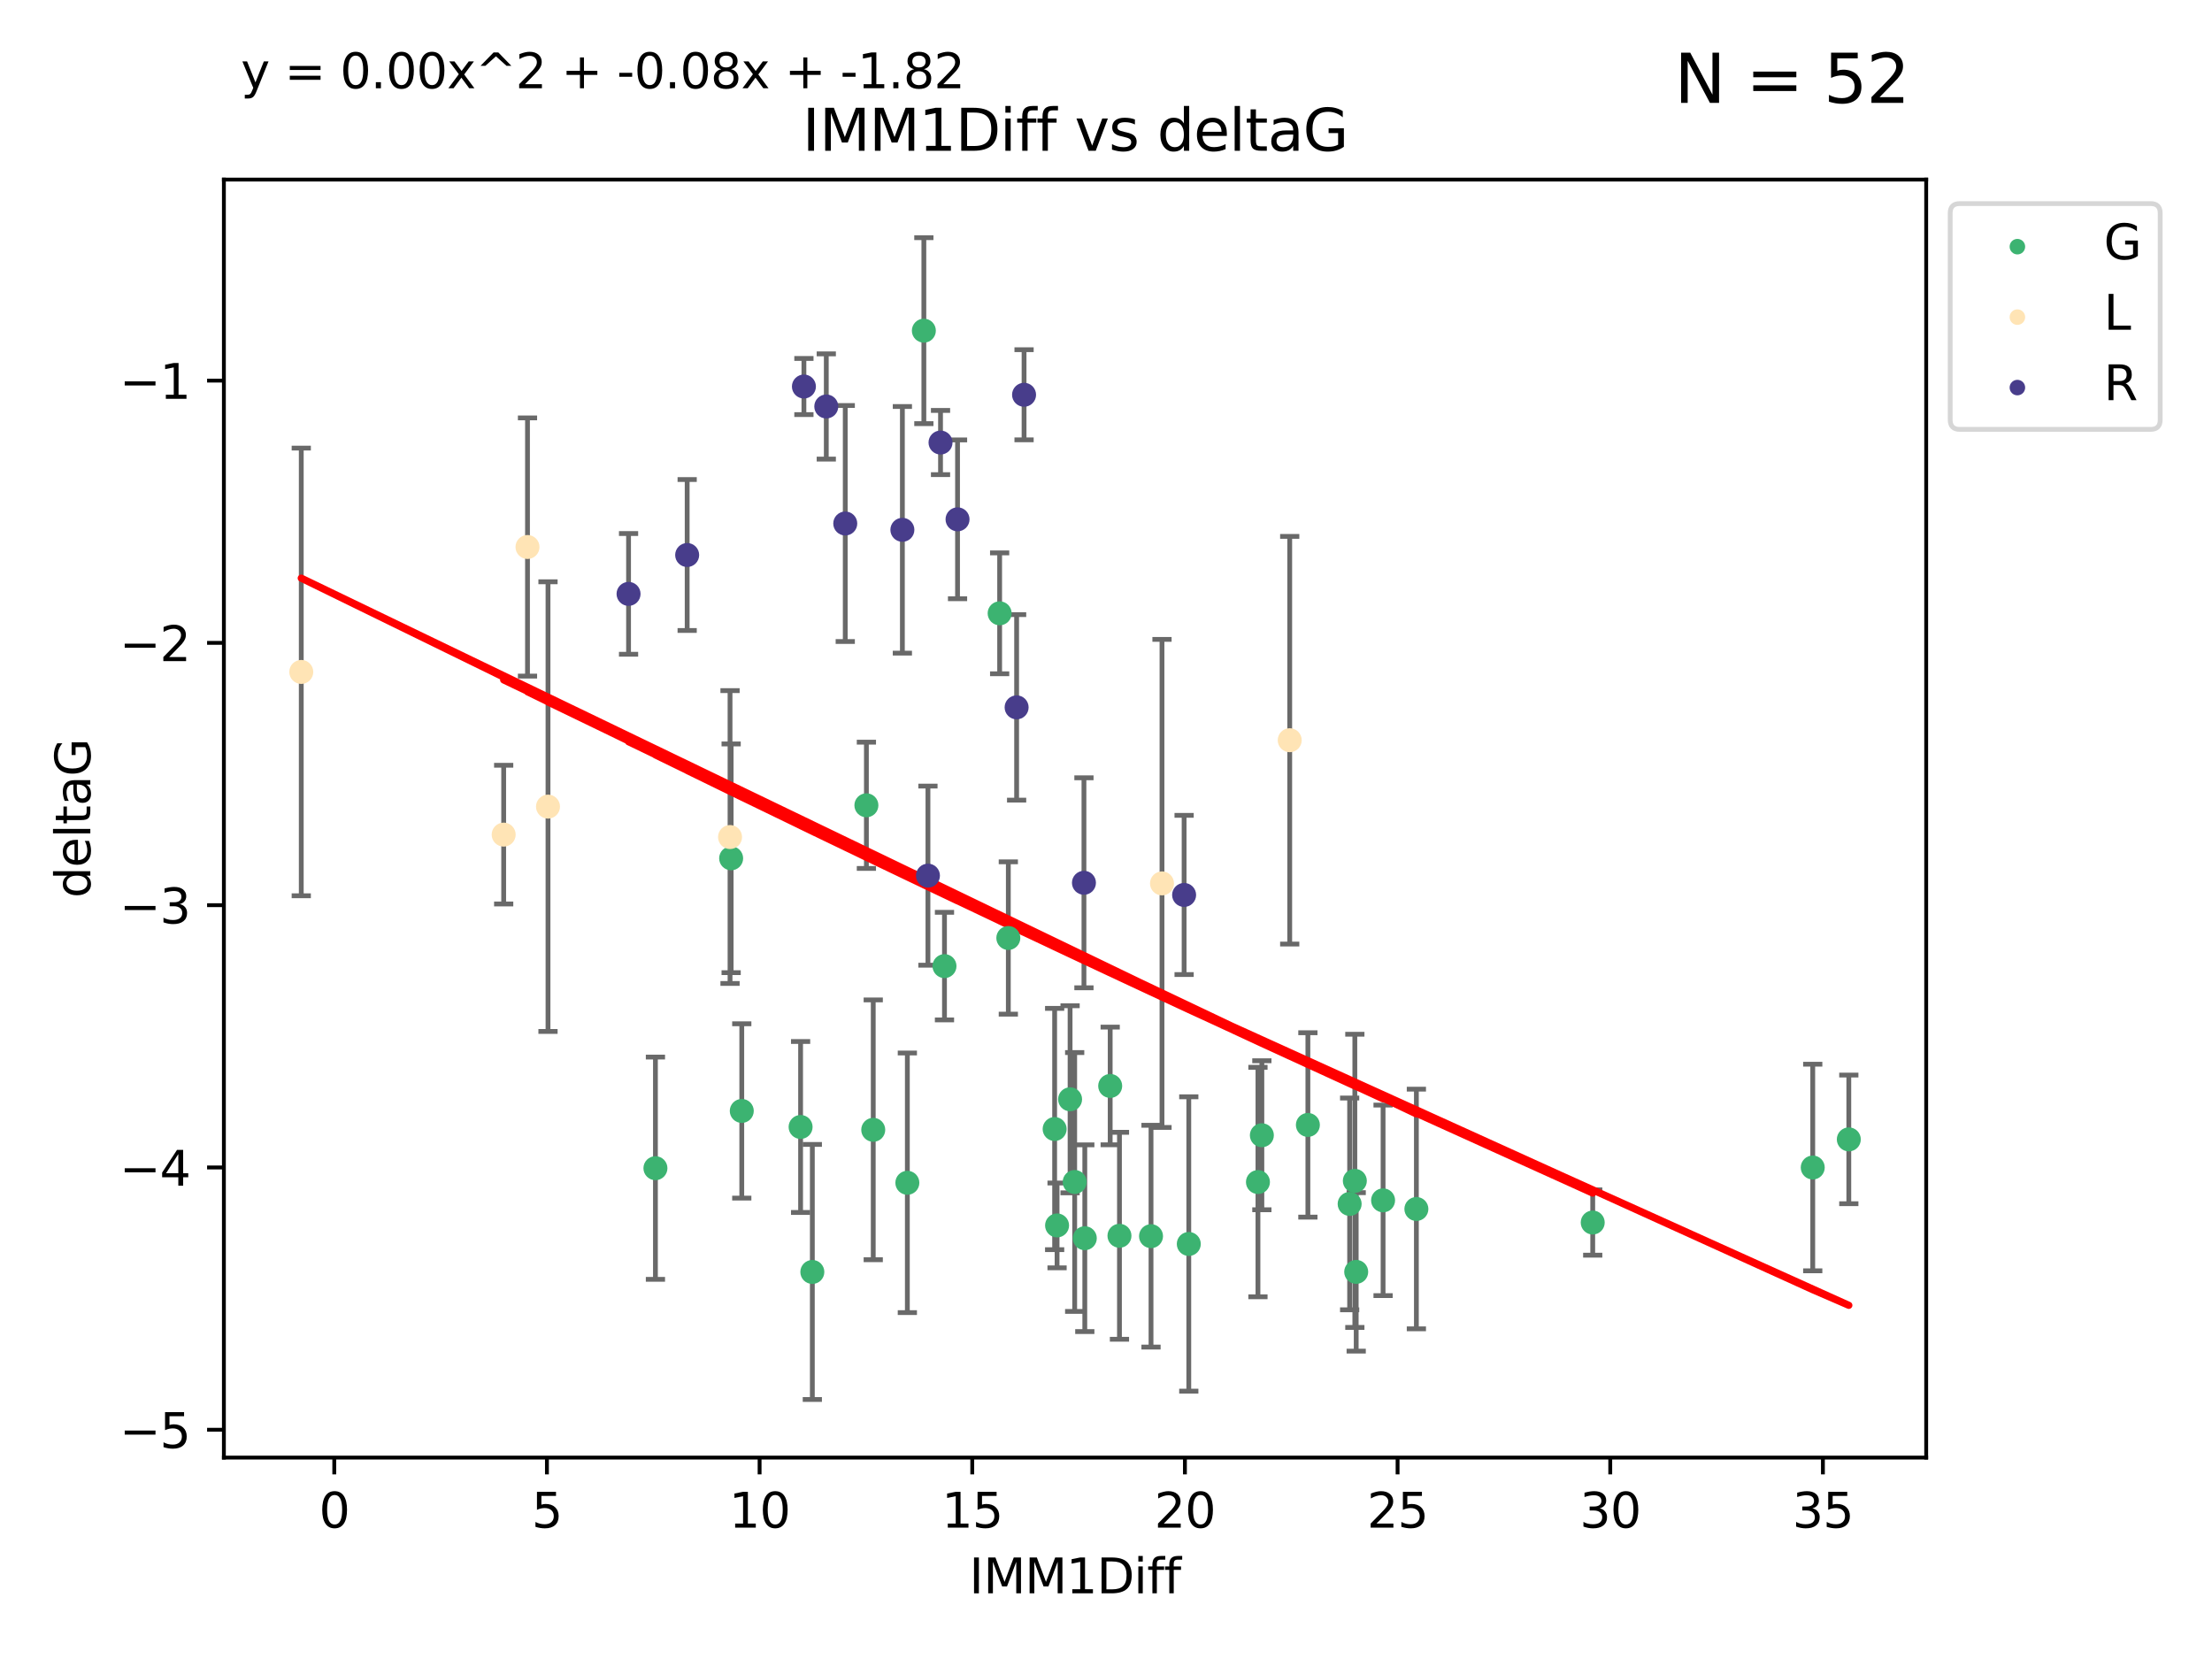 <?xml version="1.0" encoding="utf-8" standalone="no"?>
<!DOCTYPE svg PUBLIC "-//W3C//DTD SVG 1.1//EN"
  "http://www.w3.org/Graphics/SVG/1.1/DTD/svg11.dtd">
<svg xmlns:xlink="http://www.w3.org/1999/xlink" width="460.8pt" height="345.6pt" viewBox="0 0 460.8 345.6" xmlns="http://www.w3.org/2000/svg" version="1.1">
 <defs>
  <style type="text/css">*{stroke-linejoin: round; stroke-linecap: butt}</style>
 </defs>
 <g id="figure_1">
  <g id="patch_1">
   <path d="M 0 345.6 
L 460.8 345.6 
L 460.8 0 
L 0 0 
z
" style="fill: #ffffff"/>
  </g>
  <g id="axes_1">
   <g id="patch_2">
    <path d="M 46.64 303.64 
L 401.26 303.64 
L 401.26 37.411 
L 46.64 37.411 
z
" style="fill: #ffffff"/>
   </g>
   <g id="PathCollection_1">
    <defs>
     <path id="m5244683f1e" d="M 0 1.118 
C 0.297 1.118 0.581 1 0.791 0.791 
C 1 0.581 1.118 0.297 1.118 0 
C 1.118 -0.297 1 -0.581 0.791 -0.791 
C 0.581 -1 0.297 -1.118 0 -1.118 
C -0.297 -1.118 -0.581 -1 -0.791 -0.791 
C -1 -0.581 -1.118 -0.297 -1.118 0 
C -1.118 0.297 -1 0.581 -0.791 0.791 
C -0.581 1 -0.297 1.118 0 1.118 
z
" style="stroke: #3cb371"/>
    </defs>
    <g clip-path="url(#pfe21475762)">
     <use xlink:href="#m5244683f1e" x="169.224" y="264.972" style="fill: #3cb371; stroke: #3cb371"/>
     <use xlink:href="#m5244683f1e" x="136.539" y="243.357" style="fill: #3cb371; stroke: #3cb371"/>
     <use xlink:href="#m5244683f1e" x="288.121" y="250.055" style="fill: #3cb371; stroke: #3cb371"/>
     <use xlink:href="#m5244683f1e" x="247.647" y="259.141" style="fill: #3cb371; stroke: #3cb371"/>
     <use xlink:href="#m5244683f1e" x="233.205" y="257.437" style="fill: #3cb371; stroke: #3cb371"/>
     <use xlink:href="#m5244683f1e" x="262.869" y="236.494" style="fill: #3cb371; stroke: #3cb371"/>
     <use xlink:href="#m5244683f1e" x="282.237" y="245.992" style="fill: #3cb371; stroke: #3cb371"/>
     <use xlink:href="#m5244683f1e" x="295.058" y="251.854" style="fill: #3cb371; stroke: #3cb371"/>
     <use xlink:href="#m5244683f1e" x="219.701" y="235.195" style="fill: #3cb371; stroke: #3cb371"/>
     <use xlink:href="#m5244683f1e" x="239.779" y="257.518" style="fill: #3cb371; stroke: #3cb371"/>
     <use xlink:href="#m5244683f1e" x="223.875" y="246.229" style="fill: #3cb371; stroke: #3cb371"/>
     <use xlink:href="#m5244683f1e" x="220.207" y="255.28" style="fill: #3cb371; stroke: #3cb371"/>
     <use xlink:href="#m5244683f1e" x="225.983" y="257.942" style="fill: #3cb371; stroke: #3cb371"/>
     <use xlink:href="#m5244683f1e" x="192.456" y="68.883" style="fill: #3cb371; stroke: #3cb371"/>
     <use xlink:href="#m5244683f1e" x="331.793" y="254.674" style="fill: #3cb371; stroke: #3cb371"/>
     <use xlink:href="#m5244683f1e" x="262.054" y="246.241" style="fill: #3cb371; stroke: #3cb371"/>
     <use xlink:href="#m5244683f1e" x="282.521" y="264.956" style="fill: #3cb371; stroke: #3cb371"/>
     <use xlink:href="#m5244683f1e" x="166.779" y="234.768" style="fill: #3cb371; stroke: #3cb371"/>
     <use xlink:href="#m5244683f1e" x="196.753" y="201.259" style="fill: #3cb371; stroke: #3cb371"/>
     <use xlink:href="#m5244683f1e" x="281.156" y="250.798" style="fill: #3cb371; stroke: #3cb371"/>
     <use xlink:href="#m5244683f1e" x="222.918" y="229.002" style="fill: #3cb371; stroke: #3cb371"/>
     <use xlink:href="#m5244683f1e" x="385.141" y="237.354" style="fill: #3cb371; stroke: #3cb371"/>
     <use xlink:href="#m5244683f1e" x="377.627" y="243.213" style="fill: #3cb371; stroke: #3cb371"/>
     <use xlink:href="#m5244683f1e" x="208.245" y="127.765" style="fill: #3cb371; stroke: #3cb371"/>
     <use xlink:href="#m5244683f1e" x="231.273" y="226.223" style="fill: #3cb371; stroke: #3cb371"/>
     <use xlink:href="#m5244683f1e" x="180.486" y="167.759" style="fill: #3cb371; stroke: #3cb371"/>
     <use xlink:href="#m5244683f1e" x="210.053" y="195.399" style="fill: #3cb371; stroke: #3cb371"/>
     <use xlink:href="#m5244683f1e" x="272.456" y="234.344" style="fill: #3cb371; stroke: #3cb371"/>
     <use xlink:href="#m5244683f1e" x="152.31" y="178.803" style="fill: #3cb371; stroke: #3cb371"/>
     <use xlink:href="#m5244683f1e" x="181.912" y="235.362" style="fill: #3cb371; stroke: #3cb371"/>
     <use xlink:href="#m5244683f1e" x="189.018" y="246.397" style="fill: #3cb371; stroke: #3cb371"/>
     <use xlink:href="#m5244683f1e" x="154.525" y="231.428" style="fill: #3cb371; stroke: #3cb371"/>
    </g>
   </g>
   <g id="PathCollection_2">
    <defs>
     <path id="m7bd94b2974" d="M 0 1.118 
C 0.297 1.118 0.581 1 0.791 0.791 
C 1 0.581 1.118 0.297 1.118 0 
C 1.118 -0.297 1 -0.581 0.791 -0.791 
C 0.581 -1 0.297 -1.118 0 -1.118 
C -0.297 -1.118 -0.581 -1 -0.791 -0.791 
C -1 -0.581 -1.118 -0.297 -1.118 0 
C -1.118 0.297 -1 0.581 -0.791 0.791 
C -0.581 1 -0.297 1.118 0 1.118 
z
" style="stroke: #ffe4b5"/>
    </defs>
    <g clip-path="url(#pfe21475762)">
     <use xlink:href="#m7bd94b2974" x="104.925" y="173.867" style="fill: #ffe4b5; stroke: #ffe4b5"/>
     <use xlink:href="#m7bd94b2974" x="114.158" y="168.033" style="fill: #ffe4b5; stroke: #ffe4b5"/>
     <use xlink:href="#m7bd94b2974" x="109.887" y="113.949" style="fill: #ffe4b5; stroke: #ffe4b5"/>
     <use xlink:href="#m7bd94b2974" x="62.759" y="139.975" style="fill: #ffe4b5; stroke: #ffe4b5"/>
     <use xlink:href="#m7bd94b2974" x="152.08" y="174.371" style="fill: #ffe4b5; stroke: #ffe4b5"/>
     <use xlink:href="#m7bd94b2974" x="242.065" y="184.029" style="fill: #ffe4b5; stroke: #ffe4b5"/>
     <use xlink:href="#m7bd94b2974" x="268.672" y="154.198" style="fill: #ffe4b5; stroke: #ffe4b5"/>
    </g>
   </g>
   <g id="PathCollection_3">
    <defs>
     <path id="m7a41e05630" d="M 0 1.118 
C 0.297 1.118 0.581 1 0.791 0.791 
C 1 0.581 1.118 0.297 1.118 0 
C 1.118 -0.297 1 -0.581 0.791 -0.791 
C 0.581 -1 0.297 -1.118 0 -1.118 
C -0.297 -1.118 -0.581 -1 -0.791 -0.791 
C -1 -0.581 -1.118 -0.297 -1.118 0 
C -1.118 0.297 -1 0.581 -0.791 0.791 
C -0.581 1 -0.297 1.118 0 1.118 
z
" style="stroke: #483d8b"/>
    </defs>
    <g clip-path="url(#pfe21475762)">
     <use xlink:href="#m7a41e05630" x="130.939" y="123.719" style="fill: #483d8b; stroke: #483d8b"/>
     <use xlink:href="#m7a41e05630" x="225.806" y="183.902" style="fill: #483d8b; stroke: #483d8b"/>
     <use xlink:href="#m7a41e05630" x="167.47" y="80.519" style="fill: #483d8b; stroke: #483d8b"/>
     <use xlink:href="#m7a41e05630" x="187.982" y="110.37" style="fill: #483d8b; stroke: #483d8b"/>
     <use xlink:href="#m7a41e05630" x="143.149" y="115.619" style="fill: #483d8b; stroke: #483d8b"/>
     <use xlink:href="#m7a41e05630" x="172.131" y="84.676" style="fill: #483d8b; stroke: #483d8b"/>
     <use xlink:href="#m7a41e05630" x="199.473" y="108.187" style="fill: #483d8b; stroke: #483d8b"/>
     <use xlink:href="#m7a41e05630" x="193.307" y="182.412" style="fill: #483d8b; stroke: #483d8b"/>
     <use xlink:href="#m7a41e05630" x="195.929" y="92.189" style="fill: #483d8b; stroke: #483d8b"/>
     <use xlink:href="#m7a41e05630" x="213.331" y="82.238" style="fill: #483d8b; stroke: #483d8b"/>
     <use xlink:href="#m7a41e05630" x="211.78" y="147.356" style="fill: #483d8b; stroke: #483d8b"/>
     <use xlink:href="#m7a41e05630" x="176.082" y="109.055" style="fill: #483d8b; stroke: #483d8b"/>
     <use xlink:href="#m7a41e05630" x="246.672" y="186.434" style="fill: #483d8b; stroke: #483d8b"/>
    </g>
   </g>
   <g id="matplotlib.axis_1">
    <g id="xtick_1">
     <g id="line2d_1">
      <defs>
       <path id="mc2796cd6c6" d="M 0 0 
L 0 3.5 
" style="stroke: #000000; stroke-width: 0.8"/>
      </defs>
      <g>
       <use xlink:href="#mc2796cd6c6" x="69.635" y="303.64" style="stroke: #000000; stroke-width: 0.8"/>
      </g>
     </g>
     <g id="text_1">
      <!-- 0 -->
      <g transform="translate(66.453 318.238)scale(0.1 -0.1)">
       <defs>
        <path id="DejaVuSans-30" d="M 2034 4250 
Q 1547 4250 1301 3770 
Q 1056 3291 1056 2328 
Q 1056 1369 1301 889 
Q 1547 409 2034 409 
Q 2525 409 2770 889 
Q 3016 1369 3016 2328 
Q 3016 3291 2770 3770 
Q 2525 4250 2034 4250 
z
M 2034 4750 
Q 2819 4750 3233 4129 
Q 3647 3509 3647 2328 
Q 3647 1150 3233 529 
Q 2819 -91 2034 -91 
Q 1250 -91 836 529 
Q 422 1150 422 2328 
Q 422 3509 836 4129 
Q 1250 4750 2034 4750 
z
" transform="scale(0.016)"/>
       </defs>
       <use xlink:href="#DejaVuSans-30"/>
      </g>
     </g>
    </g>
    <g id="xtick_2">
     <g id="line2d_2">
      <g>
       <use xlink:href="#mc2796cd6c6" x="113.936" y="303.64" style="stroke: #000000; stroke-width: 0.8"/>
      </g>
     </g>
     <g id="text_2">
      <!-- 5 -->
      <g transform="translate(110.755 318.238)scale(0.1 -0.1)">
       <defs>
        <path id="DejaVuSans-35" d="M 691 4666 
L 3169 4666 
L 3169 4134 
L 1269 4134 
L 1269 2991 
Q 1406 3038 1543 3061 
Q 1681 3084 1819 3084 
Q 2600 3084 3056 2656 
Q 3513 2228 3513 1497 
Q 3513 744 3044 326 
Q 2575 -91 1722 -91 
Q 1428 -91 1123 -41 
Q 819 9 494 109 
L 494 744 
Q 775 591 1075 516 
Q 1375 441 1709 441 
Q 2250 441 2565 725 
Q 2881 1009 2881 1497 
Q 2881 1984 2565 2268 
Q 2250 2553 1709 2553 
Q 1456 2553 1204 2497 
Q 953 2441 691 2322 
L 691 4666 
z
" transform="scale(0.016)"/>
       </defs>
       <use xlink:href="#DejaVuSans-35"/>
      </g>
     </g>
    </g>
    <g id="xtick_3">
     <g id="line2d_3">
      <g>
       <use xlink:href="#mc2796cd6c6" x="158.238" y="303.64" style="stroke: #000000; stroke-width: 0.8"/>
      </g>
     </g>
     <g id="text_3">
      <!-- 10 -->
      <g transform="translate(151.875 318.238)scale(0.1 -0.1)">
       <defs>
        <path id="DejaVuSans-31" d="M 794 531 
L 1825 531 
L 1825 4091 
L 703 3866 
L 703 4441 
L 1819 4666 
L 2450 4666 
L 2450 531 
L 3481 531 
L 3481 0 
L 794 0 
L 794 531 
z
" transform="scale(0.016)"/>
       </defs>
       <use xlink:href="#DejaVuSans-31"/>
       <use xlink:href="#DejaVuSans-30" x="63.623"/>
      </g>
     </g>
    </g>
    <g id="xtick_4">
     <g id="line2d_4">
      <g>
       <use xlink:href="#mc2796cd6c6" x="202.539" y="303.64" style="stroke: #000000; stroke-width: 0.8"/>
      </g>
     </g>
     <g id="text_4">
      <!-- 15 -->
      <g transform="translate(196.177 318.238)scale(0.1 -0.1)">
       <use xlink:href="#DejaVuSans-31"/>
       <use xlink:href="#DejaVuSans-35" x="63.623"/>
      </g>
     </g>
    </g>
    <g id="xtick_5">
     <g id="line2d_5">
      <g>
       <use xlink:href="#mc2796cd6c6" x="246.841" y="303.64" style="stroke: #000000; stroke-width: 0.8"/>
      </g>
     </g>
     <g id="text_5">
      <!-- 20 -->
      <g transform="translate(240.478 318.238)scale(0.1 -0.1)">
       <defs>
        <path id="DejaVuSans-32" d="M 1228 531 
L 3431 531 
L 3431 0 
L 469 0 
L 469 531 
Q 828 903 1448 1529 
Q 2069 2156 2228 2338 
Q 2531 2678 2651 2914 
Q 2772 3150 2772 3378 
Q 2772 3750 2511 3984 
Q 2250 4219 1831 4219 
Q 1534 4219 1204 4116 
Q 875 4013 500 3803 
L 500 4441 
Q 881 4594 1212 4672 
Q 1544 4750 1819 4750 
Q 2544 4750 2975 4387 
Q 3406 4025 3406 3419 
Q 3406 3131 3298 2873 
Q 3191 2616 2906 2266 
Q 2828 2175 2409 1742 
Q 1991 1309 1228 531 
z
" transform="scale(0.016)"/>
       </defs>
       <use xlink:href="#DejaVuSans-32"/>
       <use xlink:href="#DejaVuSans-30" x="63.623"/>
      </g>
     </g>
    </g>
    <g id="xtick_6">
     <g id="line2d_6">
      <g>
       <use xlink:href="#mc2796cd6c6" x="291.142" y="303.64" style="stroke: #000000; stroke-width: 0.8"/>
      </g>
     </g>
     <g id="text_6">
      <!-- 25 -->
      <g transform="translate(284.78 318.238)scale(0.1 -0.1)">
       <use xlink:href="#DejaVuSans-32"/>
       <use xlink:href="#DejaVuSans-35" x="63.623"/>
      </g>
     </g>
    </g>
    <g id="xtick_7">
     <g id="line2d_7">
      <g>
       <use xlink:href="#mc2796cd6c6" x="335.444" y="303.64" style="stroke: #000000; stroke-width: 0.8"/>
      </g>
     </g>
     <g id="text_7">
      <!-- 30 -->
      <g transform="translate(329.081 318.238)scale(0.1 -0.1)">
       <defs>
        <path id="DejaVuSans-33" d="M 2597 2516 
Q 3050 2419 3304 2112 
Q 3559 1806 3559 1356 
Q 3559 666 3084 287 
Q 2609 -91 1734 -91 
Q 1441 -91 1130 -33 
Q 819 25 488 141 
L 488 750 
Q 750 597 1062 519 
Q 1375 441 1716 441 
Q 2309 441 2620 675 
Q 2931 909 2931 1356 
Q 2931 1769 2642 2001 
Q 2353 2234 1838 2234 
L 1294 2234 
L 1294 2753 
L 1863 2753 
Q 2328 2753 2575 2939 
Q 2822 3125 2822 3475 
Q 2822 3834 2567 4026 
Q 2313 4219 1838 4219 
Q 1578 4219 1281 4162 
Q 984 4106 628 3988 
L 628 4550 
Q 988 4650 1302 4700 
Q 1616 4750 1894 4750 
Q 2613 4750 3031 4423 
Q 3450 4097 3450 3541 
Q 3450 3153 3228 2886 
Q 3006 2619 2597 2516 
z
" transform="scale(0.016)"/>
       </defs>
       <use xlink:href="#DejaVuSans-33"/>
       <use xlink:href="#DejaVuSans-30" x="63.623"/>
      </g>
     </g>
    </g>
    <g id="xtick_8">
     <g id="line2d_8">
      <g>
       <use xlink:href="#mc2796cd6c6" x="379.745" y="303.64" style="stroke: #000000; stroke-width: 0.8"/>
      </g>
     </g>
     <g id="text_8">
      <!-- 35 -->
      <g transform="translate(373.382 318.238)scale(0.1 -0.1)">
       <use xlink:href="#DejaVuSans-33"/>
       <use xlink:href="#DejaVuSans-35" x="63.623"/>
      </g>
     </g>
    </g>
    <g id="text_9">
     <!-- IMM1Diff -->
     <g transform="translate(201.906 331.917)scale(0.1 -0.1)">
      <defs>
       <path id="DejaVuSans-49" d="M 628 4666 
L 1259 4666 
L 1259 0 
L 628 0 
L 628 4666 
z
" transform="scale(0.016)"/>
       <path id="DejaVuSans-4d" d="M 628 4666 
L 1569 4666 
L 2759 1491 
L 3956 4666 
L 4897 4666 
L 4897 0 
L 4281 0 
L 4281 4097 
L 3078 897 
L 2444 897 
L 1241 4097 
L 1241 0 
L 628 0 
L 628 4666 
z
" transform="scale(0.016)"/>
       <path id="DejaVuSans-44" d="M 1259 4147 
L 1259 519 
L 2022 519 
Q 2988 519 3436 956 
Q 3884 1394 3884 2338 
Q 3884 3275 3436 3711 
Q 2988 4147 2022 4147 
L 1259 4147 
z
M 628 4666 
L 1925 4666 
Q 3281 4666 3915 4102 
Q 4550 3538 4550 2338 
Q 4550 1131 3912 565 
Q 3275 0 1925 0 
L 628 0 
L 628 4666 
z
" transform="scale(0.016)"/>
       <path id="DejaVuSans-69" d="M 603 3500 
L 1178 3500 
L 1178 0 
L 603 0 
L 603 3500 
z
M 603 4863 
L 1178 4863 
L 1178 4134 
L 603 4134 
L 603 4863 
z
" transform="scale(0.016)"/>
       <path id="DejaVuSans-66" d="M 2375 4863 
L 2375 4384 
L 1825 4384 
Q 1516 4384 1395 4259 
Q 1275 4134 1275 3809 
L 1275 3500 
L 2222 3500 
L 2222 3053 
L 1275 3053 
L 1275 0 
L 697 0 
L 697 3053 
L 147 3053 
L 147 3500 
L 697 3500 
L 697 3744 
Q 697 4328 969 4595 
Q 1241 4863 1831 4863 
L 2375 4863 
z
" transform="scale(0.016)"/>
      </defs>
      <use xlink:href="#DejaVuSans-49"/>
      <use xlink:href="#DejaVuSans-4d" x="29.492"/>
      <use xlink:href="#DejaVuSans-4d" x="115.771"/>
      <use xlink:href="#DejaVuSans-31" x="202.051"/>
      <use xlink:href="#DejaVuSans-44" x="265.674"/>
      <use xlink:href="#DejaVuSans-69" x="342.676"/>
      <use xlink:href="#DejaVuSans-66" x="370.459"/>
      <use xlink:href="#DejaVuSans-66" x="405.664"/>
     </g>
    </g>
   </g>
   <g id="matplotlib.axis_2">
    <g id="ytick_1">
     <g id="line2d_9">
      <defs>
       <path id="m3a568d5e37" d="M 0 0 
L -3.5 0 
" style="stroke: #000000; stroke-width: 0.8"/>
      </defs>
      <g>
       <use xlink:href="#m3a568d5e37" x="46.64" y="297.844" style="stroke: #000000; stroke-width: 0.8"/>
      </g>
     </g>
     <g id="text_10">
      <!-- −5 -->
      <g transform="translate(24.898 301.643)scale(0.1 -0.1)">
       <defs>
        <path id="DejaVuSans-2212" d="M 678 2272 
L 4684 2272 
L 4684 1741 
L 678 1741 
L 678 2272 
z
" transform="scale(0.016)"/>
       </defs>
       <use xlink:href="#DejaVuSans-2212"/>
       <use xlink:href="#DejaVuSans-35" x="83.789"/>
      </g>
     </g>
    </g>
    <g id="ytick_2">
     <g id="line2d_10">
      <g>
       <use xlink:href="#m3a568d5e37" x="46.64" y="243.204" style="stroke: #000000; stroke-width: 0.8"/>
      </g>
     </g>
     <g id="text_11">
      <!-- −4 -->
      <g transform="translate(24.898 247.003)scale(0.1 -0.1)">
       <defs>
        <path id="DejaVuSans-34" d="M 2419 4116 
L 825 1625 
L 2419 1625 
L 2419 4116 
z
M 2253 4666 
L 3047 4666 
L 3047 1625 
L 3713 1625 
L 3713 1100 
L 3047 1100 
L 3047 0 
L 2419 0 
L 2419 1100 
L 313 1100 
L 313 1709 
L 2253 4666 
z
" transform="scale(0.016)"/>
       </defs>
       <use xlink:href="#DejaVuSans-2212"/>
       <use xlink:href="#DejaVuSans-34" x="83.789"/>
      </g>
     </g>
    </g>
    <g id="ytick_3">
     <g id="line2d_11">
      <g>
       <use xlink:href="#m3a568d5e37" x="46.64" y="188.564" style="stroke: #000000; stroke-width: 0.8"/>
      </g>
     </g>
     <g id="text_12">
      <!-- −3 -->
      <g transform="translate(24.898 192.364)scale(0.1 -0.1)">
       <use xlink:href="#DejaVuSans-2212"/>
       <use xlink:href="#DejaVuSans-33" x="83.789"/>
      </g>
     </g>
    </g>
    <g id="ytick_4">
     <g id="line2d_12">
      <g>
       <use xlink:href="#m3a568d5e37" x="46.64" y="133.924" style="stroke: #000000; stroke-width: 0.8"/>
      </g>
     </g>
     <g id="text_13">
      <!-- −2 -->
      <g transform="translate(24.898 137.724)scale(0.1 -0.1)">
       <use xlink:href="#DejaVuSans-2212"/>
       <use xlink:href="#DejaVuSans-32" x="83.789"/>
      </g>
     </g>
    </g>
    <g id="ytick_5">
     <g id="line2d_13">
      <g>
       <use xlink:href="#m3a568d5e37" x="46.64" y="79.284" style="stroke: #000000; stroke-width: 0.8"/>
      </g>
     </g>
     <g id="text_14">
      <!-- −1 -->
      <g transform="translate(24.898 83.084)scale(0.1 -0.1)">
       <use xlink:href="#DejaVuSans-2212"/>
       <use xlink:href="#DejaVuSans-31" x="83.789"/>
      </g>
     </g>
    </g>
    <g id="text_15">
     <!-- deltaG -->
     <g transform="translate(18.818 187.064)rotate(-90)scale(0.1 -0.1)">
      <defs>
       <path id="DejaVuSans-64" d="M 2906 2969 
L 2906 4863 
L 3481 4863 
L 3481 0 
L 2906 0 
L 2906 525 
Q 2725 213 2448 61 
Q 2172 -91 1784 -91 
Q 1150 -91 751 415 
Q 353 922 353 1747 
Q 353 2572 751 3078 
Q 1150 3584 1784 3584 
Q 2172 3584 2448 3432 
Q 2725 3281 2906 2969 
z
M 947 1747 
Q 947 1113 1208 752 
Q 1469 391 1925 391 
Q 2381 391 2643 752 
Q 2906 1113 2906 1747 
Q 2906 2381 2643 2742 
Q 2381 3103 1925 3103 
Q 1469 3103 1208 2742 
Q 947 2381 947 1747 
z
" transform="scale(0.016)"/>
       <path id="DejaVuSans-65" d="M 3597 1894 
L 3597 1613 
L 953 1613 
Q 991 1019 1311 708 
Q 1631 397 2203 397 
Q 2534 397 2845 478 
Q 3156 559 3463 722 
L 3463 178 
Q 3153 47 2828 -22 
Q 2503 -91 2169 -91 
Q 1331 -91 842 396 
Q 353 884 353 1716 
Q 353 2575 817 3079 
Q 1281 3584 2069 3584 
Q 2775 3584 3186 3129 
Q 3597 2675 3597 1894 
z
M 3022 2063 
Q 3016 2534 2758 2815 
Q 2500 3097 2075 3097 
Q 1594 3097 1305 2825 
Q 1016 2553 972 2059 
L 3022 2063 
z
" transform="scale(0.016)"/>
       <path id="DejaVuSans-6c" d="M 603 4863 
L 1178 4863 
L 1178 0 
L 603 0 
L 603 4863 
z
" transform="scale(0.016)"/>
       <path id="DejaVuSans-74" d="M 1172 4494 
L 1172 3500 
L 2356 3500 
L 2356 3053 
L 1172 3053 
L 1172 1153 
Q 1172 725 1289 603 
Q 1406 481 1766 481 
L 2356 481 
L 2356 0 
L 1766 0 
Q 1100 0 847 248 
Q 594 497 594 1153 
L 594 3053 
L 172 3053 
L 172 3500 
L 594 3500 
L 594 4494 
L 1172 4494 
z
" transform="scale(0.016)"/>
       <path id="DejaVuSans-61" d="M 2194 1759 
Q 1497 1759 1228 1600 
Q 959 1441 959 1056 
Q 959 750 1161 570 
Q 1363 391 1709 391 
Q 2188 391 2477 730 
Q 2766 1069 2766 1631 
L 2766 1759 
L 2194 1759 
z
M 3341 1997 
L 3341 0 
L 2766 0 
L 2766 531 
Q 2569 213 2275 61 
Q 1981 -91 1556 -91 
Q 1019 -91 701 211 
Q 384 513 384 1019 
Q 384 1609 779 1909 
Q 1175 2209 1959 2209 
L 2766 2209 
L 2766 2266 
Q 2766 2663 2505 2880 
Q 2244 3097 1772 3097 
Q 1472 3097 1187 3025 
Q 903 2953 641 2809 
L 641 3341 
Q 956 3463 1253 3523 
Q 1550 3584 1831 3584 
Q 2591 3584 2966 3190 
Q 3341 2797 3341 1997 
z
" transform="scale(0.016)"/>
       <path id="DejaVuSans-47" d="M 3809 666 
L 3809 1919 
L 2778 1919 
L 2778 2438 
L 4434 2438 
L 4434 434 
Q 4069 175 3628 42 
Q 3188 -91 2688 -91 
Q 1594 -91 976 548 
Q 359 1188 359 2328 
Q 359 3472 976 4111 
Q 1594 4750 2688 4750 
Q 3144 4750 3555 4637 
Q 3966 4525 4313 4306 
L 4313 3634 
Q 3963 3931 3569 4081 
Q 3175 4231 2741 4231 
Q 1884 4231 1454 3753 
Q 1025 3275 1025 2328 
Q 1025 1384 1454 906 
Q 1884 428 2741 428 
Q 3075 428 3337 486 
Q 3600 544 3809 666 
z
" transform="scale(0.016)"/>
      </defs>
      <use xlink:href="#DejaVuSans-64"/>
      <use xlink:href="#DejaVuSans-65" x="63.477"/>
      <use xlink:href="#DejaVuSans-6c" x="125"/>
      <use xlink:href="#DejaVuSans-74" x="152.783"/>
      <use xlink:href="#DejaVuSans-61" x="191.992"/>
      <use xlink:href="#DejaVuSans-47" x="253.271"/>
     </g>
    </g>
   </g>
   <g id="LineCollection_1">
    <path d="M 169.224 291.539 
L 169.224 238.405 
" clip-path="url(#pfe21475762)" style="fill: none; stroke: #696969"/>
    <path d="M 136.539 266.51 
L 136.539 220.204 
" clip-path="url(#pfe21475762)" style="fill: none; stroke: #696969"/>
    <path d="M 288.121 269.901 
L 288.121 230.209 
" clip-path="url(#pfe21475762)" style="fill: none; stroke: #696969"/>
    <path d="M 247.647 289.801 
L 247.647 228.482 
" clip-path="url(#pfe21475762)" style="fill: none; stroke: #696969"/>
    <path d="M 233.205 278.993 
L 233.205 235.88 
" clip-path="url(#pfe21475762)" style="fill: none; stroke: #696969"/>
    <path d="M 262.869 252.013 
L 262.869 220.976 
" clip-path="url(#pfe21475762)" style="fill: none; stroke: #696969"/>
    <path d="M 282.237 276.528 
L 282.237 215.456 
" clip-path="url(#pfe21475762)" style="fill: none; stroke: #696969"/>
    <path d="M 295.058 276.82 
L 295.058 226.888 
" clip-path="url(#pfe21475762)" style="fill: none; stroke: #696969"/>
    <path d="M 219.701 260.326 
L 219.701 210.065 
" clip-path="url(#pfe21475762)" style="fill: none; stroke: #696969"/>
    <path d="M 239.779 280.619 
L 239.779 234.417 
" clip-path="url(#pfe21475762)" style="fill: none; stroke: #696969"/>
    <path d="M 223.875 273.192 
L 223.875 219.267 
" clip-path="url(#pfe21475762)" style="fill: none; stroke: #696969"/>
    <path d="M 220.207 264.116 
L 220.207 246.445 
" clip-path="url(#pfe21475762)" style="fill: none; stroke: #696969"/>
    <path d="M 225.983 277.391 
L 225.983 238.493 
" clip-path="url(#pfe21475762)" style="fill: none; stroke: #696969"/>
    <path d="M 192.456 88.254 
L 192.456 49.513 
" clip-path="url(#pfe21475762)" style="fill: none; stroke: #696969"/>
    <path d="M 331.793 261.477 
L 331.793 247.87 
" clip-path="url(#pfe21475762)" style="fill: none; stroke: #696969"/>
    <path d="M 262.054 270.142 
L 262.054 222.34 
" clip-path="url(#pfe21475762)" style="fill: none; stroke: #696969"/>
    <path d="M 282.521 281.463 
L 282.521 248.45 
" clip-path="url(#pfe21475762)" style="fill: none; stroke: #696969"/>
    <path d="M 166.779 252.578 
L 166.779 216.959 
" clip-path="url(#pfe21475762)" style="fill: none; stroke: #696969"/>
    <path d="M 196.753 212.466 
L 196.753 190.051 
" clip-path="url(#pfe21475762)" style="fill: none; stroke: #696969"/>
    <path d="M 281.156 272.857 
L 281.156 228.74 
" clip-path="url(#pfe21475762)" style="fill: none; stroke: #696969"/>
    <path d="M 222.918 248.489 
L 222.918 209.516 
" clip-path="url(#pfe21475762)" style="fill: none; stroke: #696969"/>
    <path d="M 385.141 250.753 
L 385.141 223.954 
" clip-path="url(#pfe21475762)" style="fill: none; stroke: #696969"/>
    <path d="M 377.627 264.733 
L 377.627 221.693 
" clip-path="url(#pfe21475762)" style="fill: none; stroke: #696969"/>
    <path d="M 208.245 140.357 
L 208.245 115.174 
" clip-path="url(#pfe21475762)" style="fill: none; stroke: #696969"/>
    <path d="M 231.273 238.478 
L 231.273 213.969 
" clip-path="url(#pfe21475762)" style="fill: none; stroke: #696969"/>
    <path d="M 180.486 180.911 
L 180.486 154.608 
" clip-path="url(#pfe21475762)" style="fill: none; stroke: #696969"/>
    <path d="M 210.053 211.267 
L 210.053 179.53 
" clip-path="url(#pfe21475762)" style="fill: none; stroke: #696969"/>
    <path d="M 272.456 253.55 
L 272.456 215.138 
" clip-path="url(#pfe21475762)" style="fill: none; stroke: #696969"/>
    <path d="M 152.31 202.627 
L 152.31 154.978 
" clip-path="url(#pfe21475762)" style="fill: none; stroke: #696969"/>
    <path d="M 181.912 262.421 
L 181.912 208.303 
" clip-path="url(#pfe21475762)" style="fill: none; stroke: #696969"/>
    <path d="M 189.018 273.437 
L 189.018 219.357 
" clip-path="url(#pfe21475762)" style="fill: none; stroke: #696969"/>
    <path d="M 154.525 249.586 
L 154.525 213.27 
" clip-path="url(#pfe21475762)" style="fill: none; stroke: #696969"/>
   </g>
   <g id="line2d_14">
    <defs>
     <path id="m657dd71f56" d="M 2 0 
L -2 -0 
" style="stroke: #696969"/>
    </defs>
    <g clip-path="url(#pfe21475762)">
     <use xlink:href="#m657dd71f56" x="169.224" y="291.539" style="fill: #696969; stroke: #696969"/>
     <use xlink:href="#m657dd71f56" x="136.539" y="266.51" style="fill: #696969; stroke: #696969"/>
     <use xlink:href="#m657dd71f56" x="288.121" y="269.901" style="fill: #696969; stroke: #696969"/>
     <use xlink:href="#m657dd71f56" x="247.647" y="289.801" style="fill: #696969; stroke: #696969"/>
     <use xlink:href="#m657dd71f56" x="233.205" y="278.993" style="fill: #696969; stroke: #696969"/>
     <use xlink:href="#m657dd71f56" x="262.869" y="252.013" style="fill: #696969; stroke: #696969"/>
     <use xlink:href="#m657dd71f56" x="282.237" y="276.528" style="fill: #696969; stroke: #696969"/>
     <use xlink:href="#m657dd71f56" x="295.058" y="276.82" style="fill: #696969; stroke: #696969"/>
     <use xlink:href="#m657dd71f56" x="219.701" y="260.326" style="fill: #696969; stroke: #696969"/>
     <use xlink:href="#m657dd71f56" x="239.779" y="280.619" style="fill: #696969; stroke: #696969"/>
     <use xlink:href="#m657dd71f56" x="223.875" y="273.192" style="fill: #696969; stroke: #696969"/>
     <use xlink:href="#m657dd71f56" x="220.207" y="264.116" style="fill: #696969; stroke: #696969"/>
     <use xlink:href="#m657dd71f56" x="225.983" y="277.391" style="fill: #696969; stroke: #696969"/>
     <use xlink:href="#m657dd71f56" x="192.456" y="88.254" style="fill: #696969; stroke: #696969"/>
     <use xlink:href="#m657dd71f56" x="331.793" y="261.477" style="fill: #696969; stroke: #696969"/>
     <use xlink:href="#m657dd71f56" x="262.054" y="270.142" style="fill: #696969; stroke: #696969"/>
     <use xlink:href="#m657dd71f56" x="282.521" y="281.463" style="fill: #696969; stroke: #696969"/>
     <use xlink:href="#m657dd71f56" x="166.779" y="252.578" style="fill: #696969; stroke: #696969"/>
     <use xlink:href="#m657dd71f56" x="196.753" y="212.466" style="fill: #696969; stroke: #696969"/>
     <use xlink:href="#m657dd71f56" x="281.156" y="272.857" style="fill: #696969; stroke: #696969"/>
     <use xlink:href="#m657dd71f56" x="222.918" y="248.489" style="fill: #696969; stroke: #696969"/>
     <use xlink:href="#m657dd71f56" x="385.141" y="250.753" style="fill: #696969; stroke: #696969"/>
     <use xlink:href="#m657dd71f56" x="377.627" y="264.733" style="fill: #696969; stroke: #696969"/>
     <use xlink:href="#m657dd71f56" x="208.245" y="140.357" style="fill: #696969; stroke: #696969"/>
     <use xlink:href="#m657dd71f56" x="231.273" y="238.478" style="fill: #696969; stroke: #696969"/>
     <use xlink:href="#m657dd71f56" x="180.486" y="180.911" style="fill: #696969; stroke: #696969"/>
     <use xlink:href="#m657dd71f56" x="210.053" y="211.267" style="fill: #696969; stroke: #696969"/>
     <use xlink:href="#m657dd71f56" x="272.456" y="253.55" style="fill: #696969; stroke: #696969"/>
     <use xlink:href="#m657dd71f56" x="152.31" y="202.627" style="fill: #696969; stroke: #696969"/>
     <use xlink:href="#m657dd71f56" x="181.912" y="262.421" style="fill: #696969; stroke: #696969"/>
     <use xlink:href="#m657dd71f56" x="189.018" y="273.437" style="fill: #696969; stroke: #696969"/>
     <use xlink:href="#m657dd71f56" x="154.525" y="249.586" style="fill: #696969; stroke: #696969"/>
    </g>
   </g>
   <g id="line2d_15">
    <g clip-path="url(#pfe21475762)">
     <use xlink:href="#m657dd71f56" x="169.224" y="238.405" style="fill: #696969; stroke: #696969"/>
     <use xlink:href="#m657dd71f56" x="136.539" y="220.204" style="fill: #696969; stroke: #696969"/>
     <use xlink:href="#m657dd71f56" x="288.121" y="230.209" style="fill: #696969; stroke: #696969"/>
     <use xlink:href="#m657dd71f56" x="247.647" y="228.482" style="fill: #696969; stroke: #696969"/>
     <use xlink:href="#m657dd71f56" x="233.205" y="235.88" style="fill: #696969; stroke: #696969"/>
     <use xlink:href="#m657dd71f56" x="262.869" y="220.976" style="fill: #696969; stroke: #696969"/>
     <use xlink:href="#m657dd71f56" x="282.237" y="215.456" style="fill: #696969; stroke: #696969"/>
     <use xlink:href="#m657dd71f56" x="295.058" y="226.888" style="fill: #696969; stroke: #696969"/>
     <use xlink:href="#m657dd71f56" x="219.701" y="210.065" style="fill: #696969; stroke: #696969"/>
     <use xlink:href="#m657dd71f56" x="239.779" y="234.417" style="fill: #696969; stroke: #696969"/>
     <use xlink:href="#m657dd71f56" x="223.875" y="219.267" style="fill: #696969; stroke: #696969"/>
     <use xlink:href="#m657dd71f56" x="220.207" y="246.445" style="fill: #696969; stroke: #696969"/>
     <use xlink:href="#m657dd71f56" x="225.983" y="238.493" style="fill: #696969; stroke: #696969"/>
     <use xlink:href="#m657dd71f56" x="192.456" y="49.513" style="fill: #696969; stroke: #696969"/>
     <use xlink:href="#m657dd71f56" x="331.793" y="247.87" style="fill: #696969; stroke: #696969"/>
     <use xlink:href="#m657dd71f56" x="262.054" y="222.34" style="fill: #696969; stroke: #696969"/>
     <use xlink:href="#m657dd71f56" x="282.521" y="248.45" style="fill: #696969; stroke: #696969"/>
     <use xlink:href="#m657dd71f56" x="166.779" y="216.959" style="fill: #696969; stroke: #696969"/>
     <use xlink:href="#m657dd71f56" x="196.753" y="190.051" style="fill: #696969; stroke: #696969"/>
     <use xlink:href="#m657dd71f56" x="281.156" y="228.74" style="fill: #696969; stroke: #696969"/>
     <use xlink:href="#m657dd71f56" x="222.918" y="209.516" style="fill: #696969; stroke: #696969"/>
     <use xlink:href="#m657dd71f56" x="385.141" y="223.954" style="fill: #696969; stroke: #696969"/>
     <use xlink:href="#m657dd71f56" x="377.627" y="221.693" style="fill: #696969; stroke: #696969"/>
     <use xlink:href="#m657dd71f56" x="208.245" y="115.174" style="fill: #696969; stroke: #696969"/>
     <use xlink:href="#m657dd71f56" x="231.273" y="213.969" style="fill: #696969; stroke: #696969"/>
     <use xlink:href="#m657dd71f56" x="180.486" y="154.608" style="fill: #696969; stroke: #696969"/>
     <use xlink:href="#m657dd71f56" x="210.053" y="179.53" style="fill: #696969; stroke: #696969"/>
     <use xlink:href="#m657dd71f56" x="272.456" y="215.138" style="fill: #696969; stroke: #696969"/>
     <use xlink:href="#m657dd71f56" x="152.31" y="154.978" style="fill: #696969; stroke: #696969"/>
     <use xlink:href="#m657dd71f56" x="181.912" y="208.303" style="fill: #696969; stroke: #696969"/>
     <use xlink:href="#m657dd71f56" x="189.018" y="219.357" style="fill: #696969; stroke: #696969"/>
     <use xlink:href="#m657dd71f56" x="154.525" y="213.27" style="fill: #696969; stroke: #696969"/>
    </g>
   </g>
   <g id="LineCollection_2">
    <path d="M 104.925 188.312 
L 104.925 159.422 
" clip-path="url(#pfe21475762)" style="fill: none; stroke: #696969"/>
    <path d="M 114.158 214.868 
L 114.158 121.197 
" clip-path="url(#pfe21475762)" style="fill: none; stroke: #696969"/>
    <path d="M 109.887 140.845 
L 109.887 87.053 
" clip-path="url(#pfe21475762)" style="fill: none; stroke: #696969"/>
    <path d="M 62.759 186.607 
L 62.759 93.342 
" clip-path="url(#pfe21475762)" style="fill: none; stroke: #696969"/>
    <path d="M 152.08 204.872 
L 152.08 143.869 
" clip-path="url(#pfe21475762)" style="fill: none; stroke: #696969"/>
    <path d="M 242.065 234.864 
L 242.065 133.193 
" clip-path="url(#pfe21475762)" style="fill: none; stroke: #696969"/>
    <path d="M 268.672 196.659 
L 268.672 111.737 
" clip-path="url(#pfe21475762)" style="fill: none; stroke: #696969"/>
   </g>
   <g id="line2d_16">
    <g clip-path="url(#pfe21475762)">
     <use xlink:href="#m657dd71f56" x="104.925" y="188.312" style="fill: #696969; stroke: #696969"/>
     <use xlink:href="#m657dd71f56" x="114.158" y="214.868" style="fill: #696969; stroke: #696969"/>
     <use xlink:href="#m657dd71f56" x="109.887" y="140.845" style="fill: #696969; stroke: #696969"/>
     <use xlink:href="#m657dd71f56" x="62.759" y="186.607" style="fill: #696969; stroke: #696969"/>
     <use xlink:href="#m657dd71f56" x="152.08" y="204.872" style="fill: #696969; stroke: #696969"/>
     <use xlink:href="#m657dd71f56" x="242.065" y="234.864" style="fill: #696969; stroke: #696969"/>
     <use xlink:href="#m657dd71f56" x="268.672" y="196.659" style="fill: #696969; stroke: #696969"/>
    </g>
   </g>
   <g id="line2d_17">
    <g clip-path="url(#pfe21475762)">
     <use xlink:href="#m657dd71f56" x="104.925" y="159.422" style="fill: #696969; stroke: #696969"/>
     <use xlink:href="#m657dd71f56" x="114.158" y="121.197" style="fill: #696969; stroke: #696969"/>
     <use xlink:href="#m657dd71f56" x="109.887" y="87.053" style="fill: #696969; stroke: #696969"/>
     <use xlink:href="#m657dd71f56" x="62.759" y="93.342" style="fill: #696969; stroke: #696969"/>
     <use xlink:href="#m657dd71f56" x="152.08" y="143.869" style="fill: #696969; stroke: #696969"/>
     <use xlink:href="#m657dd71f56" x="242.065" y="133.193" style="fill: #696969; stroke: #696969"/>
     <use xlink:href="#m657dd71f56" x="268.672" y="111.737" style="fill: #696969; stroke: #696969"/>
    </g>
   </g>
   <g id="LineCollection_3">
    <path d="M 130.939 136.293 
L 130.939 111.145 
" clip-path="url(#pfe21475762)" style="fill: none; stroke: #696969"/>
    <path d="M 225.806 205.775 
L 225.806 162.029 
" clip-path="url(#pfe21475762)" style="fill: none; stroke: #696969"/>
    <path d="M 167.47 86.364 
L 167.47 74.673 
" clip-path="url(#pfe21475762)" style="fill: none; stroke: #696969"/>
    <path d="M 187.982 136.06 
L 187.982 84.68 
" clip-path="url(#pfe21475762)" style="fill: none; stroke: #696969"/>
    <path d="M 143.149 131.34 
L 143.149 99.898 
" clip-path="url(#pfe21475762)" style="fill: none; stroke: #696969"/>
    <path d="M 172.131 95.636 
L 172.131 73.716 
" clip-path="url(#pfe21475762)" style="fill: none; stroke: #696969"/>
    <path d="M 199.473 124.731 
L 199.473 91.644 
" clip-path="url(#pfe21475762)" style="fill: none; stroke: #696969"/>
    <path d="M 193.307 201.07 
L 193.307 163.755 
" clip-path="url(#pfe21475762)" style="fill: none; stroke: #696969"/>
    <path d="M 195.929 98.879 
L 195.929 85.499 
" clip-path="url(#pfe21475762)" style="fill: none; stroke: #696969"/>
    <path d="M 213.331 91.629 
L 213.331 72.847 
" clip-path="url(#pfe21475762)" style="fill: none; stroke: #696969"/>
    <path d="M 211.78 166.68 
L 211.78 128.033 
" clip-path="url(#pfe21475762)" style="fill: none; stroke: #696969"/>
    <path d="M 176.082 133.639 
L 176.082 84.471 
" clip-path="url(#pfe21475762)" style="fill: none; stroke: #696969"/>
    <path d="M 246.672 203.016 
L 246.672 169.852 
" clip-path="url(#pfe21475762)" style="fill: none; stroke: #696969"/>
   </g>
   <g id="line2d_18">
    <g clip-path="url(#pfe21475762)">
     <use xlink:href="#m657dd71f56" x="130.939" y="136.293" style="fill: #696969; stroke: #696969"/>
     <use xlink:href="#m657dd71f56" x="225.806" y="205.775" style="fill: #696969; stroke: #696969"/>
     <use xlink:href="#m657dd71f56" x="167.47" y="86.364" style="fill: #696969; stroke: #696969"/>
     <use xlink:href="#m657dd71f56" x="187.982" y="136.06" style="fill: #696969; stroke: #696969"/>
     <use xlink:href="#m657dd71f56" x="143.149" y="131.34" style="fill: #696969; stroke: #696969"/>
     <use xlink:href="#m657dd71f56" x="172.131" y="95.636" style="fill: #696969; stroke: #696969"/>
     <use xlink:href="#m657dd71f56" x="199.473" y="124.731" style="fill: #696969; stroke: #696969"/>
     <use xlink:href="#m657dd71f56" x="193.307" y="201.07" style="fill: #696969; stroke: #696969"/>
     <use xlink:href="#m657dd71f56" x="195.929" y="98.879" style="fill: #696969; stroke: #696969"/>
     <use xlink:href="#m657dd71f56" x="213.331" y="91.629" style="fill: #696969; stroke: #696969"/>
     <use xlink:href="#m657dd71f56" x="211.78" y="166.68" style="fill: #696969; stroke: #696969"/>
     <use xlink:href="#m657dd71f56" x="176.082" y="133.639" style="fill: #696969; stroke: #696969"/>
     <use xlink:href="#m657dd71f56" x="246.672" y="203.016" style="fill: #696969; stroke: #696969"/>
    </g>
   </g>
   <g id="line2d_19">
    <g clip-path="url(#pfe21475762)">
     <use xlink:href="#m657dd71f56" x="130.939" y="111.145" style="fill: #696969; stroke: #696969"/>
     <use xlink:href="#m657dd71f56" x="225.806" y="162.029" style="fill: #696969; stroke: #696969"/>
     <use xlink:href="#m657dd71f56" x="167.47" y="74.673" style="fill: #696969; stroke: #696969"/>
     <use xlink:href="#m657dd71f56" x="187.982" y="84.68" style="fill: #696969; stroke: #696969"/>
     <use xlink:href="#m657dd71f56" x="143.149" y="99.898" style="fill: #696969; stroke: #696969"/>
     <use xlink:href="#m657dd71f56" x="172.131" y="73.716" style="fill: #696969; stroke: #696969"/>
     <use xlink:href="#m657dd71f56" x="199.473" y="91.644" style="fill: #696969; stroke: #696969"/>
     <use xlink:href="#m657dd71f56" x="193.307" y="163.755" style="fill: #696969; stroke: #696969"/>
     <use xlink:href="#m657dd71f56" x="195.929" y="85.499" style="fill: #696969; stroke: #696969"/>
     <use xlink:href="#m657dd71f56" x="213.331" y="72.847" style="fill: #696969; stroke: #696969"/>
     <use xlink:href="#m657dd71f56" x="211.78" y="128.033" style="fill: #696969; stroke: #696969"/>
     <use xlink:href="#m657dd71f56" x="176.082" y="84.471" style="fill: #696969; stroke: #696969"/>
     <use xlink:href="#m657dd71f56" x="246.672" y="169.852" style="fill: #696969; stroke: #696969"/>
    </g>
   </g>
   <g id="line2d_20">
    <path d="M 169.224 173.167 
L 136.539 157.263 
L 288.121 228.901 
L 247.647 210.302 
L 233.205 203.571 
L 262.869 217.342 
L 282.237 226.222 
L 104.925 141.641 
L 295.058 232.051 
L 114.158 146.228 
L 219.701 197.235 
L 239.779 206.641 
L 223.875 199.198 
L 220.207 197.472 
L 225.983 200.188 
L 192.456 184.318 
L 331.793 248.539 
L 262.054 216.966 
L 282.521 226.351 
L 166.779 171.985 
L 196.753 186.367 
L 109.887 144.108 
L 281.156 225.728 
L 62.759 120.44 
L 222.918 198.748 
L 385.141 271.919 
L 377.627 268.667 
L 208.245 191.825 
L 231.273 202.668 
L 180.486 178.588 
L 152.08 164.856 
L 242.065 207.706 
L 130.939 154.513 
L 225.806 200.105 
L 210.053 192.68 
L 167.47 172.319 
L 272.456 221.748 
L 187.982 182.18 
L 143.149 160.499 
L 152.31 164.968 
L 172.131 174.569 
L 199.473 187.662 
L 193.307 184.724 
L 195.929 185.974 
L 181.912 179.273 
L 189.018 182.676 
L 213.331 194.23 
L 211.78 193.497 
L 268.672 220.012 
L 176.082 176.472 
L 246.672 209.849 
L 154.525 166.045 
" clip-path="url(#pfe21475762)" style="fill: none; stroke: #ff0000; stroke-width: 1.5; stroke-linecap: square"/>
   </g>
   <g id="line2d_21">
    <defs>
     <path id="m0c9514ae54" d="M 0 2 
C 0.53 2 1.039 1.789 1.414 1.414 
C 1.789 1.039 2 0.53 2 0 
C 2 -0.53 1.789 -1.039 1.414 -1.414 
C 1.039 -1.789 0.53 -2 0 -2 
C -0.53 -2 -1.039 -1.789 -1.414 -1.414 
C -1.789 -1.039 -2 -0.53 -2 0 
C -2 0.53 -1.789 1.039 -1.414 1.414 
C -1.039 1.789 -0.53 2 0 2 
z
" style="stroke: #3cb371"/>
    </defs>
    <g clip-path="url(#pfe21475762)">
     <use xlink:href="#m0c9514ae54" x="169.224" y="264.972" style="fill: #3cb371; stroke: #3cb371"/>
     <use xlink:href="#m0c9514ae54" x="136.539" y="243.357" style="fill: #3cb371; stroke: #3cb371"/>
     <use xlink:href="#m0c9514ae54" x="288.121" y="250.055" style="fill: #3cb371; stroke: #3cb371"/>
     <use xlink:href="#m0c9514ae54" x="247.647" y="259.141" style="fill: #3cb371; stroke: #3cb371"/>
     <use xlink:href="#m0c9514ae54" x="233.205" y="257.437" style="fill: #3cb371; stroke: #3cb371"/>
     <use xlink:href="#m0c9514ae54" x="262.869" y="236.494" style="fill: #3cb371; stroke: #3cb371"/>
     <use xlink:href="#m0c9514ae54" x="282.237" y="245.992" style="fill: #3cb371; stroke: #3cb371"/>
     <use xlink:href="#m0c9514ae54" x="295.058" y="251.854" style="fill: #3cb371; stroke: #3cb371"/>
     <use xlink:href="#m0c9514ae54" x="219.701" y="235.195" style="fill: #3cb371; stroke: #3cb371"/>
     <use xlink:href="#m0c9514ae54" x="239.779" y="257.518" style="fill: #3cb371; stroke: #3cb371"/>
     <use xlink:href="#m0c9514ae54" x="223.875" y="246.229" style="fill: #3cb371; stroke: #3cb371"/>
     <use xlink:href="#m0c9514ae54" x="220.207" y="255.28" style="fill: #3cb371; stroke: #3cb371"/>
     <use xlink:href="#m0c9514ae54" x="225.983" y="257.942" style="fill: #3cb371; stroke: #3cb371"/>
     <use xlink:href="#m0c9514ae54" x="192.456" y="68.883" style="fill: #3cb371; stroke: #3cb371"/>
     <use xlink:href="#m0c9514ae54" x="331.793" y="254.674" style="fill: #3cb371; stroke: #3cb371"/>
     <use xlink:href="#m0c9514ae54" x="262.054" y="246.241" style="fill: #3cb371; stroke: #3cb371"/>
     <use xlink:href="#m0c9514ae54" x="282.521" y="264.956" style="fill: #3cb371; stroke: #3cb371"/>
     <use xlink:href="#m0c9514ae54" x="166.779" y="234.768" style="fill: #3cb371; stroke: #3cb371"/>
     <use xlink:href="#m0c9514ae54" x="196.753" y="201.259" style="fill: #3cb371; stroke: #3cb371"/>
     <use xlink:href="#m0c9514ae54" x="281.156" y="250.798" style="fill: #3cb371; stroke: #3cb371"/>
     <use xlink:href="#m0c9514ae54" x="222.918" y="229.002" style="fill: #3cb371; stroke: #3cb371"/>
     <use xlink:href="#m0c9514ae54" x="385.141" y="237.354" style="fill: #3cb371; stroke: #3cb371"/>
     <use xlink:href="#m0c9514ae54" x="377.627" y="243.213" style="fill: #3cb371; stroke: #3cb371"/>
     <use xlink:href="#m0c9514ae54" x="208.245" y="127.765" style="fill: #3cb371; stroke: #3cb371"/>
     <use xlink:href="#m0c9514ae54" x="231.273" y="226.223" style="fill: #3cb371; stroke: #3cb371"/>
     <use xlink:href="#m0c9514ae54" x="180.486" y="167.759" style="fill: #3cb371; stroke: #3cb371"/>
     <use xlink:href="#m0c9514ae54" x="210.053" y="195.399" style="fill: #3cb371; stroke: #3cb371"/>
     <use xlink:href="#m0c9514ae54" x="272.456" y="234.344" style="fill: #3cb371; stroke: #3cb371"/>
     <use xlink:href="#m0c9514ae54" x="152.31" y="178.803" style="fill: #3cb371; stroke: #3cb371"/>
     <use xlink:href="#m0c9514ae54" x="181.912" y="235.362" style="fill: #3cb371; stroke: #3cb371"/>
     <use xlink:href="#m0c9514ae54" x="189.018" y="246.397" style="fill: #3cb371; stroke: #3cb371"/>
     <use xlink:href="#m0c9514ae54" x="154.525" y="231.428" style="fill: #3cb371; stroke: #3cb371"/>
    </g>
   </g>
   <g id="line2d_22">
    <defs>
     <path id="m3eaa51c49f" d="M 0 2 
C 0.53 2 1.039 1.789 1.414 1.414 
C 1.789 1.039 2 0.53 2 0 
C 2 -0.53 1.789 -1.039 1.414 -1.414 
C 1.039 -1.789 0.53 -2 0 -2 
C -0.53 -2 -1.039 -1.789 -1.414 -1.414 
C -1.789 -1.039 -2 -0.53 -2 0 
C -2 0.53 -1.789 1.039 -1.414 1.414 
C -1.039 1.789 -0.53 2 0 2 
z
" style="stroke: #ffe4b5"/>
    </defs>
    <g clip-path="url(#pfe21475762)">
     <use xlink:href="#m3eaa51c49f" x="104.925" y="173.867" style="fill: #ffe4b5; stroke: #ffe4b5"/>
     <use xlink:href="#m3eaa51c49f" x="114.158" y="168.033" style="fill: #ffe4b5; stroke: #ffe4b5"/>
     <use xlink:href="#m3eaa51c49f" x="109.887" y="113.949" style="fill: #ffe4b5; stroke: #ffe4b5"/>
     <use xlink:href="#m3eaa51c49f" x="62.759" y="139.975" style="fill: #ffe4b5; stroke: #ffe4b5"/>
     <use xlink:href="#m3eaa51c49f" x="152.08" y="174.371" style="fill: #ffe4b5; stroke: #ffe4b5"/>
     <use xlink:href="#m3eaa51c49f" x="242.065" y="184.029" style="fill: #ffe4b5; stroke: #ffe4b5"/>
     <use xlink:href="#m3eaa51c49f" x="268.672" y="154.198" style="fill: #ffe4b5; stroke: #ffe4b5"/>
    </g>
   </g>
   <g id="line2d_23">
    <defs>
     <path id="m7b843cfe19" d="M 0 2 
C 0.53 2 1.039 1.789 1.414 1.414 
C 1.789 1.039 2 0.53 2 0 
C 2 -0.53 1.789 -1.039 1.414 -1.414 
C 1.039 -1.789 0.53 -2 0 -2 
C -0.53 -2 -1.039 -1.789 -1.414 -1.414 
C -1.789 -1.039 -2 -0.53 -2 0 
C -2 0.53 -1.789 1.039 -1.414 1.414 
C -1.039 1.789 -0.53 2 0 2 
z
" style="stroke: #483d8b"/>
    </defs>
    <g clip-path="url(#pfe21475762)">
     <use xlink:href="#m7b843cfe19" x="130.939" y="123.719" style="fill: #483d8b; stroke: #483d8b"/>
     <use xlink:href="#m7b843cfe19" x="225.806" y="183.902" style="fill: #483d8b; stroke: #483d8b"/>
     <use xlink:href="#m7b843cfe19" x="167.47" y="80.519" style="fill: #483d8b; stroke: #483d8b"/>
     <use xlink:href="#m7b843cfe19" x="187.982" y="110.37" style="fill: #483d8b; stroke: #483d8b"/>
     <use xlink:href="#m7b843cfe19" x="143.149" y="115.619" style="fill: #483d8b; stroke: #483d8b"/>
     <use xlink:href="#m7b843cfe19" x="172.131" y="84.676" style="fill: #483d8b; stroke: #483d8b"/>
     <use xlink:href="#m7b843cfe19" x="199.473" y="108.187" style="fill: #483d8b; stroke: #483d8b"/>
     <use xlink:href="#m7b843cfe19" x="193.307" y="182.412" style="fill: #483d8b; stroke: #483d8b"/>
     <use xlink:href="#m7b843cfe19" x="195.929" y="92.189" style="fill: #483d8b; stroke: #483d8b"/>
     <use xlink:href="#m7b843cfe19" x="213.331" y="82.238" style="fill: #483d8b; stroke: #483d8b"/>
     <use xlink:href="#m7b843cfe19" x="211.78" y="147.356" style="fill: #483d8b; stroke: #483d8b"/>
     <use xlink:href="#m7b843cfe19" x="176.082" y="109.055" style="fill: #483d8b; stroke: #483d8b"/>
     <use xlink:href="#m7b843cfe19" x="246.672" y="186.434" style="fill: #483d8b; stroke: #483d8b"/>
    </g>
   </g>
   <g id="patch_3">
    <path d="M 46.64 303.64 
L 46.64 37.411 
" style="fill: none; stroke: #000000; stroke-width: 0.8; stroke-linejoin: miter; stroke-linecap: square"/>
   </g>
   <g id="patch_4">
    <path d="M 401.26 303.64 
L 401.26 37.411 
" style="fill: none; stroke: #000000; stroke-width: 0.8; stroke-linejoin: miter; stroke-linecap: square"/>
   </g>
   <g id="patch_5">
    <path d="M 46.64 303.64 
L 401.26 303.64 
" style="fill: none; stroke: #000000; stroke-width: 0.8; stroke-linejoin: miter; stroke-linecap: square"/>
   </g>
   <g id="patch_6">
    <path d="M 46.64 37.411 
L 401.26 37.411 
" style="fill: none; stroke: #000000; stroke-width: 0.8; stroke-linejoin: miter; stroke-linecap: square"/>
   </g>
   <g id="text_16">
    <!-- N = 52 -->
    <g transform="translate(348.795 21.426)scale(0.14 -0.14)">
     <defs>
      <path id="DejaVuSans-4e" d="M 628 4666 
L 1478 4666 
L 3547 763 
L 3547 4666 
L 4159 4666 
L 4159 0 
L 3309 0 
L 1241 3903 
L 1241 0 
L 628 0 
L 628 4666 
z
" transform="scale(0.016)"/>
      <path id="DejaVuSans-20" transform="scale(0.016)"/>
      <path id="DejaVuSans-3d" d="M 678 2906 
L 4684 2906 
L 4684 2381 
L 678 2381 
L 678 2906 
z
M 678 1631 
L 4684 1631 
L 4684 1100 
L 678 1100 
L 678 1631 
z
" transform="scale(0.016)"/>
     </defs>
     <use xlink:href="#DejaVuSans-4e"/>
     <use xlink:href="#DejaVuSans-20" x="74.805"/>
     <use xlink:href="#DejaVuSans-3d" x="106.592"/>
     <use xlink:href="#DejaVuSans-20" x="190.381"/>
     <use xlink:href="#DejaVuSans-35" x="222.168"/>
     <use xlink:href="#DejaVuSans-32" x="285.791"/>
    </g>
   </g>
   <g id="text_17">
    <!-- y = 0.00x^2 + -0.08x + -1.82 -->
    <g transform="translate(50.186 18.387)scale(0.1 -0.1)">
     <defs>
      <path id="DejaVuSans-79" d="M 2059 -325 
Q 1816 -950 1584 -1140 
Q 1353 -1331 966 -1331 
L 506 -1331 
L 506 -850 
L 844 -850 
Q 1081 -850 1212 -737 
Q 1344 -625 1503 -206 
L 1606 56 
L 191 3500 
L 800 3500 
L 1894 763 
L 2988 3500 
L 3597 3500 
L 2059 -325 
z
" transform="scale(0.016)"/>
      <path id="DejaVuSans-2e" d="M 684 794 
L 1344 794 
L 1344 0 
L 684 0 
L 684 794 
z
" transform="scale(0.016)"/>
      <path id="DejaVuSans-78" d="M 3513 3500 
L 2247 1797 
L 3578 0 
L 2900 0 
L 1881 1375 
L 863 0 
L 184 0 
L 1544 1831 
L 300 3500 
L 978 3500 
L 1906 2253 
L 2834 3500 
L 3513 3500 
z
" transform="scale(0.016)"/>
      <path id="DejaVuSans-5e" d="M 2988 4666 
L 4684 2925 
L 4056 2925 
L 2681 4159 
L 1306 2925 
L 678 2925 
L 2375 4666 
L 2988 4666 
z
" transform="scale(0.016)"/>
      <path id="DejaVuSans-2b" d="M 2944 4013 
L 2944 2272 
L 4684 2272 
L 4684 1741 
L 2944 1741 
L 2944 0 
L 2419 0 
L 2419 1741 
L 678 1741 
L 678 2272 
L 2419 2272 
L 2419 4013 
L 2944 4013 
z
" transform="scale(0.016)"/>
      <path id="DejaVuSans-2d" d="M 313 2009 
L 1997 2009 
L 1997 1497 
L 313 1497 
L 313 2009 
z
" transform="scale(0.016)"/>
      <path id="DejaVuSans-38" d="M 2034 2216 
Q 1584 2216 1326 1975 
Q 1069 1734 1069 1313 
Q 1069 891 1326 650 
Q 1584 409 2034 409 
Q 2484 409 2743 651 
Q 3003 894 3003 1313 
Q 3003 1734 2745 1975 
Q 2488 2216 2034 2216 
z
M 1403 2484 
Q 997 2584 770 2862 
Q 544 3141 544 3541 
Q 544 4100 942 4425 
Q 1341 4750 2034 4750 
Q 2731 4750 3128 4425 
Q 3525 4100 3525 3541 
Q 3525 3141 3298 2862 
Q 3072 2584 2669 2484 
Q 3125 2378 3379 2068 
Q 3634 1759 3634 1313 
Q 3634 634 3220 271 
Q 2806 -91 2034 -91 
Q 1263 -91 848 271 
Q 434 634 434 1313 
Q 434 1759 690 2068 
Q 947 2378 1403 2484 
z
M 1172 3481 
Q 1172 3119 1398 2916 
Q 1625 2713 2034 2713 
Q 2441 2713 2670 2916 
Q 2900 3119 2900 3481 
Q 2900 3844 2670 4047 
Q 2441 4250 2034 4250 
Q 1625 4250 1398 4047 
Q 1172 3844 1172 3481 
z
" transform="scale(0.016)"/>
     </defs>
     <use xlink:href="#DejaVuSans-79"/>
     <use xlink:href="#DejaVuSans-20" x="59.18"/>
     <use xlink:href="#DejaVuSans-3d" x="90.967"/>
     <use xlink:href="#DejaVuSans-20" x="174.756"/>
     <use xlink:href="#DejaVuSans-30" x="206.543"/>
     <use xlink:href="#DejaVuSans-2e" x="270.166"/>
     <use xlink:href="#DejaVuSans-30" x="301.953"/>
     <use xlink:href="#DejaVuSans-30" x="365.576"/>
     <use xlink:href="#DejaVuSans-78" x="429.199"/>
     <use xlink:href="#DejaVuSans-5e" x="488.379"/>
     <use xlink:href="#DejaVuSans-32" x="572.168"/>
     <use xlink:href="#DejaVuSans-20" x="635.791"/>
     <use xlink:href="#DejaVuSans-2b" x="667.578"/>
     <use xlink:href="#DejaVuSans-20" x="751.367"/>
     <use xlink:href="#DejaVuSans-2d" x="783.154"/>
     <use xlink:href="#DejaVuSans-30" x="819.238"/>
     <use xlink:href="#DejaVuSans-2e" x="882.861"/>
     <use xlink:href="#DejaVuSans-30" x="914.648"/>
     <use xlink:href="#DejaVuSans-38" x="978.271"/>
     <use xlink:href="#DejaVuSans-78" x="1041.895"/>
     <use xlink:href="#DejaVuSans-20" x="1101.074"/>
     <use xlink:href="#DejaVuSans-2b" x="1132.861"/>
     <use xlink:href="#DejaVuSans-20" x="1216.65"/>
     <use xlink:href="#DejaVuSans-2d" x="1248.438"/>
     <use xlink:href="#DejaVuSans-31" x="1284.521"/>
     <use xlink:href="#DejaVuSans-2e" x="1348.145"/>
     <use xlink:href="#DejaVuSans-38" x="1379.932"/>
     <use xlink:href="#DejaVuSans-32" x="1443.555"/>
    </g>
   </g>
   <g id="text_18">
    <!-- IMM1Diff vs deltaG -->
    <g transform="translate(167.161 31.411)scale(0.12 -0.12)">
     <defs>
      <path id="DejaVuSans-76" d="M 191 3500 
L 800 3500 
L 1894 563 
L 2988 3500 
L 3597 3500 
L 2284 0 
L 1503 0 
L 191 3500 
z
" transform="scale(0.016)"/>
      <path id="DejaVuSans-73" d="M 2834 3397 
L 2834 2853 
Q 2591 2978 2328 3040 
Q 2066 3103 1784 3103 
Q 1356 3103 1142 2972 
Q 928 2841 928 2578 
Q 928 2378 1081 2264 
Q 1234 2150 1697 2047 
L 1894 2003 
Q 2506 1872 2764 1633 
Q 3022 1394 3022 966 
Q 3022 478 2636 193 
Q 2250 -91 1575 -91 
Q 1294 -91 989 -36 
Q 684 19 347 128 
L 347 722 
Q 666 556 975 473 
Q 1284 391 1588 391 
Q 1994 391 2212 530 
Q 2431 669 2431 922 
Q 2431 1156 2273 1281 
Q 2116 1406 1581 1522 
L 1381 1569 
Q 847 1681 609 1914 
Q 372 2147 372 2553 
Q 372 3047 722 3315 
Q 1072 3584 1716 3584 
Q 2034 3584 2315 3537 
Q 2597 3491 2834 3397 
z
" transform="scale(0.016)"/>
     </defs>
     <use xlink:href="#DejaVuSans-49"/>
     <use xlink:href="#DejaVuSans-4d" x="29.492"/>
     <use xlink:href="#DejaVuSans-4d" x="115.771"/>
     <use xlink:href="#DejaVuSans-31" x="202.051"/>
     <use xlink:href="#DejaVuSans-44" x="265.674"/>
     <use xlink:href="#DejaVuSans-69" x="342.676"/>
     <use xlink:href="#DejaVuSans-66" x="370.459"/>
     <use xlink:href="#DejaVuSans-66" x="405.664"/>
     <use xlink:href="#DejaVuSans-20" x="440.869"/>
     <use xlink:href="#DejaVuSans-76" x="472.656"/>
     <use xlink:href="#DejaVuSans-73" x="531.836"/>
     <use xlink:href="#DejaVuSans-20" x="583.936"/>
     <use xlink:href="#DejaVuSans-64" x="615.723"/>
     <use xlink:href="#DejaVuSans-65" x="679.199"/>
     <use xlink:href="#DejaVuSans-6c" x="740.723"/>
     <use xlink:href="#DejaVuSans-74" x="768.506"/>
     <use xlink:href="#DejaVuSans-61" x="807.715"/>
     <use xlink:href="#DejaVuSans-47" x="868.994"/>
    </g>
   </g>
   <g id="legend_1">
    <g id="patch_7">
     <path d="M 408.26 89.446 
L 448.008 89.446 
Q 450.008 89.446 450.008 87.446 
L 450.008 44.411 
Q 450.008 42.411 448.008 42.411 
L 408.26 42.411 
Q 406.26 42.411 406.26 44.411 
L 406.26 87.446 
Q 406.26 89.446 408.26 89.446 
z
" style="fill: #ffffff; opacity: 0.8; stroke: #cccccc; stroke-linejoin: miter"/>
    </g>
    <g id="PathCollection_4">
     <g>
      <use xlink:href="#m5244683f1e" x="420.26" y="51.385" style="fill: #3cb371; stroke: #3cb371"/>
     </g>
    </g>
    <g id="text_19">
     <!-- G -->
     <g transform="translate(438.26 54.01)scale(0.1 -0.1)">
      <use xlink:href="#DejaVuSans-47"/>
     </g>
    </g>
    <g id="PathCollection_5">
     <g>
      <use xlink:href="#m7bd94b2974" x="420.26" y="66.063" style="fill: #ffe4b5; stroke: #ffe4b5"/>
     </g>
    </g>
    <g id="text_20">
     <!-- L -->
     <g transform="translate(438.26 68.688)scale(0.1 -0.1)">
      <defs>
       <path id="DejaVuSans-4c" d="M 628 4666 
L 1259 4666 
L 1259 531 
L 3531 531 
L 3531 0 
L 628 0 
L 628 4666 
z
" transform="scale(0.016)"/>
      </defs>
      <use xlink:href="#DejaVuSans-4c"/>
     </g>
    </g>
    <g id="PathCollection_6">
     <g>
      <use xlink:href="#m7a41e05630" x="420.26" y="80.741" style="fill: #483d8b; stroke: #483d8b"/>
     </g>
    </g>
    <g id="text_21">
     <!-- R -->
     <g transform="translate(438.26 83.366)scale(0.1 -0.1)">
      <defs>
       <path id="DejaVuSans-52" d="M 2841 2188 
Q 3044 2119 3236 1894 
Q 3428 1669 3622 1275 
L 4263 0 
L 3584 0 
L 2988 1197 
Q 2756 1666 2539 1819 
Q 2322 1972 1947 1972 
L 1259 1972 
L 1259 0 
L 628 0 
L 628 4666 
L 2053 4666 
Q 2853 4666 3247 4331 
Q 3641 3997 3641 3322 
Q 3641 2881 3436 2590 
Q 3231 2300 2841 2188 
z
M 1259 4147 
L 1259 2491 
L 2053 2491 
Q 2509 2491 2742 2702 
Q 2975 2913 2975 3322 
Q 2975 3731 2742 3939 
Q 2509 4147 2053 4147 
L 1259 4147 
z
" transform="scale(0.016)"/>
      </defs>
      <use xlink:href="#DejaVuSans-52"/>
     </g>
    </g>
   </g>
  </g>
 </g>
 <defs>
  <clipPath id="pfe21475762">
   <rect x="46.64" y="37.411" width="354.62" height="266.229"/>
  </clipPath>
 </defs>
</svg>
